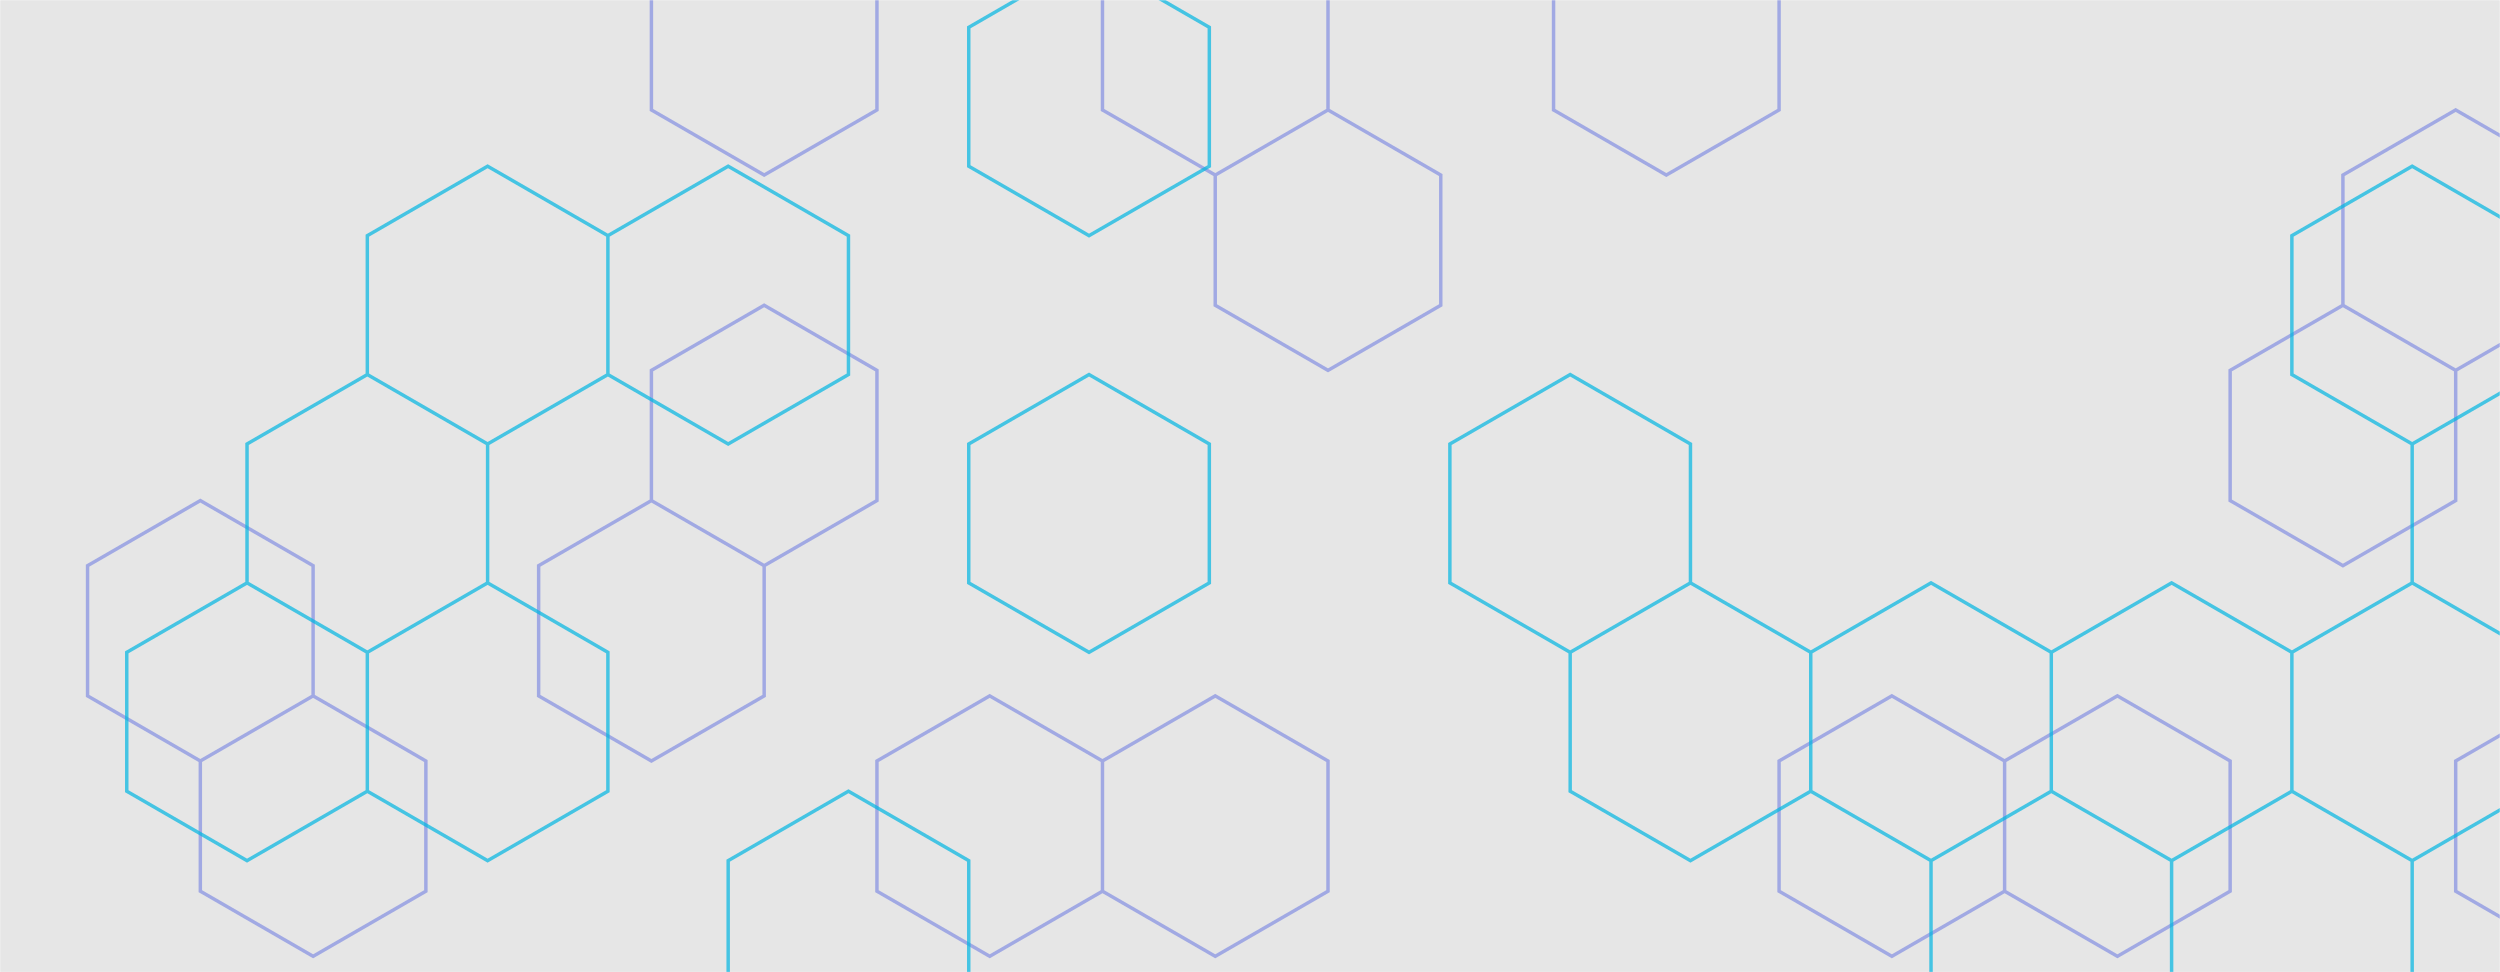 <svg 
  xmlns="http://www.w3.org/2000/svg" 
  version="1.1" 
  xmlns:xlink="http://www.w3.org/1999/xlink" 
  xmlns:svgjs="http://svgjs.dev/svgjs" width="1440" height="560" 
  preserveAspectRatio="none" viewBox="0 0 1440 560"
  >
  <g mask="url(&quot;#SvgjsMask1011&quot;)" fill="none">
    <rect width="1440" height="560" x="0" y="0" fill="rgba(230, 230, 230, 1)"></rect>
    <path d="M115.39 288.33L180.35 325.83L180.35 400.83L115.39 438.33L50.44 400.83L50.44 325.83zM180.35 400.83L245.3 438.33L245.3 513.33L180.35 550.83L115.39 513.33L115.39 438.33zM375.21 288.33L440.16 325.83L440.16 400.83L375.21 438.33L310.25 400.83L310.25 325.83zM440.16 -49.17L505.12 -11.67L505.12 63.33L440.16 100.83L375.21 63.33L375.21 -11.67zM440.16 175.83L505.12 213.33L505.12 288.33L440.16 325.83L375.21 288.33L375.21 213.33zM570.07 400.83L635.02 438.33L635.02 513.33L570.07 550.83L505.12 513.33L505.12 438.33zM699.98 -49.17L764.93 -11.67L764.93 63.33L699.98 100.83L635.02 63.33L635.02 -11.67zM764.93 63.33L829.88 100.83L829.88 175.83L764.93 213.33L699.98 175.83L699.98 100.83zM699.98 400.83L764.93 438.33L764.93 513.33L699.98 550.83L635.02 513.33L635.02 438.33zM959.79 -49.17L1024.75 -11.67L1024.75 63.33L959.79 100.83L894.84 63.33L894.84 -11.67zM1089.7 400.83L1154.65 438.33L1154.65 513.33L1089.7 550.83L1024.75 513.33L1024.75 438.33zM1219.61 400.83L1284.56 438.33L1284.56 513.33L1219.61 550.83L1154.65 513.33L1154.65 438.33zM1414.47 63.33L1479.42 100.83L1479.42 175.83L1414.47 213.33L1349.52 175.83L1349.52 100.83zM1349.52 175.83L1414.47 213.33L1414.47 288.33L1349.52 325.83L1284.56 288.33L1284.56 213.33zM1479.42 400.83L1544.38 438.33L1544.38 513.33L1479.42 550.83L1414.47 513.33L1414.47 438.33z" stroke="rgba(116,128, 225, 0.6)" stroke-width="2"></path>
    <path d="M107.89 288.33 a7.5 7.5 0 1 0 15 0 a7.5 7.5 0 1 0 -15 0zM172.85 325.83 a7.5 7.5 0 1 0 15 0 a7.5 7.5 0 1 0 -15 0zM172.85 400.83 a7.5 7.5 0 1 0 15 0 a7.5 7.5 0 1 0 -15 0zM107.89 438.33 a7.5 7.5 0 1 0 15 0 a7.5 7.5 0 1 0 -15 0zM42.94 400.83 a7.5 7.5 0 1 0 15 0 a7.5 7.5 0 1 0 -15 0zM42.94 325.83 a7.5 7.5 0 1 0 15 0 a7.5 7.5 0 1 0 -15 0zM237.8 438.33 a7.5 7.5 0 1 0 15 0 a7.5 7.5 0 1 0 -15 0zM237.8 513.33 a7.5 7.5 0 1 0 15 0 a7.5 7.5 0 1 0 -15 0zM172.85 550.83 a7.5 7.5 0 1 0 15 0 a7.5 7.5 0 1 0 -15 0zM107.89 513.33 a7.5 7.5 0 1 0 15 0 a7.5 7.5 0 1 0 -15 0zM367.71 288.33 a7.5 7.5 0 1 0 15 0 a7.5 7.5 0 1 0 -15 0zM432.66 325.83 a7.5 7.5 0 1 0 15 0 a7.5 7.5 0 1 0 -15 0zM432.66 400.83 a7.5 7.5 0 1 0 15 0 a7.5 7.5 0 1 0 -15 0zM367.71 438.33 a7.5 7.5 0 1 0 15 0 a7.5 7.5 0 1 0 -15 0zM302.75 400.83 a7.5 7.5 0 1 0 15 0 a7.5 7.5 0 1 0 -15 0zM302.75 325.83 a7.5 7.5 0 1 0 15 0 a7.5 7.5 0 1 0 -15 0zM432.66 -49.17 a7.5 7.5 0 1 0 15 0 a7.5 7.5 0 1 0 -15 0zM497.62 -11.67 a7.5 7.5 0 1 0 15 0 a7.5 7.5 0 1 0 -15 0zM497.62 63.33 a7.5 7.5 0 1 0 15 0 a7.5 7.5 0 1 0 -15 0zM432.66 100.83 a7.5 7.5 0 1 0 15 0 a7.5 7.5 0 1 0 -15 0zM367.71 63.33 a7.5 7.5 0 1 0 15 0 a7.5 7.5 0 1 0 -15 0zM367.71 -11.67 a7.5 7.5 0 1 0 15 0 a7.5 7.5 0 1 0 -15 0zM432.66 175.83 a7.5 7.5 0 1 0 15 0 a7.5 7.5 0 1 0 -15 0zM497.62 213.33 a7.5 7.5 0 1 0 15 0 a7.5 7.5 0 1 0 -15 0zM497.62 288.33 a7.5 7.5 0 1 0 15 0 a7.5 7.5 0 1 0 -15 0zM367.71 213.33 a7.5 7.5 0 1 0 15 0 a7.5 7.5 0 1 0 -15 0zM562.57 400.83 a7.5 7.5 0 1 0 15 0 a7.5 7.5 0 1 0 -15 0zM627.52 438.33 a7.5 7.5 0 1 0 15 0 a7.5 7.5 0 1 0 -15 0zM627.52 513.33 a7.5 7.5 0 1 0 15 0 a7.5 7.5 0 1 0 -15 0zM562.57 550.83 a7.5 7.5 0 1 0 15 0 a7.5 7.5 0 1 0 -15 0zM497.62 513.33 a7.5 7.5 0 1 0 15 0 a7.5 7.5 0 1 0 -15 0zM497.62 438.33 a7.5 7.5 0 1 0 15 0 a7.5 7.5 0 1 0 -15 0zM692.48 -49.17 a7.5 7.5 0 1 0 15 0 a7.5 7.5 0 1 0 -15 0zM757.43 -11.67 a7.5 7.5 0 1 0 15 0 a7.5 7.5 0 1 0 -15 0zM757.43 63.33 a7.5 7.5 0 1 0 15 0 a7.5 7.5 0 1 0 -15 0zM692.48 100.83 a7.5 7.5 0 1 0 15 0 a7.5 7.5 0 1 0 -15 0zM627.52 63.33 a7.5 7.5 0 1 0 15 0 a7.5 7.5 0 1 0 -15 0zM627.52 -11.67 a7.5 7.5 0 1 0 15 0 a7.5 7.5 0 1 0 -15 0zM822.38 100.83 a7.5 7.5 0 1 0 15 0 a7.5 7.5 0 1 0 -15 0zM822.38 175.83 a7.5 7.5 0 1 0 15 0 a7.5 7.5 0 1 0 -15 0zM757.43 213.33 a7.5 7.5 0 1 0 15 0 a7.5 7.5 0 1 0 -15 0zM692.48 175.83 a7.5 7.5 0 1 0 15 0 a7.5 7.5 0 1 0 -15 0zM692.48 400.83 a7.5 7.5 0 1 0 15 0 a7.5 7.5 0 1 0 -15 0zM757.43 438.33 a7.5 7.5 0 1 0 15 0 a7.5 7.5 0 1 0 -15 0zM757.43 513.33 a7.5 7.5 0 1 0 15 0 a7.5 7.5 0 1 0 -15 0zM692.48 550.83 a7.5 7.5 0 1 0 15 0 a7.5 7.5 0 1 0 -15 0zM952.29 -49.17 a7.5 7.5 0 1 0 15 0 a7.5 7.5 0 1 0 -15 0zM1017.25 -11.67 a7.5 7.5 0 1 0 15 0 a7.5 7.5 0 1 0 -15 0zM1017.25 63.33 a7.5 7.5 0 1 0 15 0 a7.5 7.5 0 1 0 -15 0zM952.29 100.83 a7.5 7.5 0 1 0 15 0 a7.5 7.5 0 1 0 -15 0zM887.34 63.33 a7.5 7.5 0 1 0 15 0 a7.5 7.5 0 1 0 -15 0zM887.34 -11.67 a7.5 7.5 0 1 0 15 0 a7.5 7.5 0 1 0 -15 0zM1082.2 400.83 a7.5 7.5 0 1 0 15 0 a7.5 7.5 0 1 0 -15 0zM1147.15 438.33 a7.5 7.5 0 1 0 15 0 a7.5 7.5 0 1 0 -15 0zM1147.15 513.33 a7.5 7.5 0 1 0 15 0 a7.5 7.5 0 1 0 -15 0zM1082.2 550.83 a7.5 7.5 0 1 0 15 0 a7.5 7.5 0 1 0 -15 0zM1017.25 513.33 a7.5 7.5 0 1 0 15 0 a7.5 7.5 0 1 0 -15 0zM1017.25 438.33 a7.5 7.5 0 1 0 15 0 a7.5 7.5 0 1 0 -15 0zM1212.11 400.83 a7.5 7.5 0 1 0 15 0 a7.5 7.5 0 1 0 -15 0zM1277.06 438.33 a7.5 7.5 0 1 0 15 0 a7.5 7.5 0 1 0 -15 0zM1277.06 513.33 a7.5 7.5 0 1 0 15 0 a7.5 7.5 0 1 0 -15 0zM1212.11 550.83 a7.5 7.5 0 1 0 15 0 a7.5 7.5 0 1 0 -15 0zM1406.97 63.33 a7.5 7.5 0 1 0 15 0 a7.5 7.5 0 1 0 -15 0zM1471.92 100.83 a7.5 7.5 0 1 0 15 0 a7.5 7.5 0 1 0 -15 0zM1471.92 175.83 a7.5 7.5 0 1 0 15 0 a7.5 7.5 0 1 0 -15 0zM1406.97 213.33 a7.5 7.5 0 1 0 15 0 a7.5 7.5 0 1 0 -15 0zM1342.02 175.83 a7.5 7.5 0 1 0 15 0 a7.5 7.5 0 1 0 -15 0zM1342.02 100.83 a7.5 7.5 0 1 0 15 0 a7.5 7.5 0 1 0 -15 0zM1406.97 288.33 a7.5 7.5 0 1 0 15 0 a7.5 7.5 0 1 0 -15 0zM1342.02 325.83 a7.5 7.5 0 1 0 15 0 a7.5 7.5 0 1 0 -15 0zM1277.06 288.33 a7.5 7.5 0 1 0 15 0 a7.5 7.5 0 1 0 -15 0zM1277.06 213.33 a7.5 7.5 0 1 0 15 0 a7.5 7.5 0 1 0 -15 0zM1471.92 400.83 a7.5 7.5 0 1 0 15 0 a7.5 7.5 0 1 0 -15 0zM1536.88 438.33 a7.5 7.5 0 1 0 15 0 a7.5 7.5 0 1 0 -15 0zM1536.88 513.33 a7.5 7.5 0 1 0 15 0 a7.5 7.5 0 1 0 -15 0zM1471.92 550.83 a7.5 7.5 0 1 0 15 0 a7.5 7.5 0 1 0 -15 0zM1406.97 513.33 a7.5 7.5 0 1 0 15 0 a7.5 7.5 0 1 0 -15 0zM1406.97 438.33 a7.5 7.5 0 1 0 15 0 a7.5 7.5 0 1 0 -15 0z" fill="rgba(116, 128, 225, 0)"></path>
    <path d="M142.29 335.74L211.58 375.74L211.58 455.74L142.29 495.74L73.01 455.74L73.01 375.74zM280.86 95.74L350.15 135.74L350.15 215.74L280.86 255.74L211.58 215.74L211.58 135.74zM211.58 215.74L280.86 255.74L280.86 335.74L211.58 375.74L142.29 335.74L142.29 255.74zM280.86 335.74L350.15 375.74L350.15 455.74L280.86 495.74L211.58 455.74L211.58 375.74zM419.43 95.74L488.71 135.74L488.71 215.74L419.43 255.74L350.15 215.74L350.15 135.74zM488.71 455.74L558 495.74L558 575.74L488.71 615.74L419.43 575.74L419.43 495.74zM558 575.74L627.28 615.74L627.28 695.74L558 735.74L488.71 695.74L488.71 615.74zM627.28 -24.26L696.57 15.74L696.57 95.74L627.28 135.74L558 95.74L558 15.74zM627.28 215.74L696.57 255.74L696.57 335.74L627.28 375.74L558 335.74L558 255.74zM696.57 575.74L765.85 615.74L765.85 695.74L696.57 735.74L627.28 695.74L627.28 615.74zM904.42 215.74L973.7 255.74L973.7 335.74L904.42 375.74L835.13 335.74L835.13 255.74zM973.7 335.74L1042.99 375.74L1042.99 455.74L973.7 495.74L904.42 455.74L904.42 375.74zM1112.27 335.74L1181.55 375.74L1181.55 455.74L1112.27 495.74L1042.99 455.74L1042.99 375.74zM1250.84 335.74L1320.12 375.74L1320.12 455.74L1250.84 495.74L1181.55 455.74L1181.55 375.74zM1181.55 455.74L1250.84 495.74L1250.84 575.74L1181.55 615.74L1112.27 575.74L1112.27 495.74zM1389.41 95.74L1458.69 135.74L1458.69 215.74L1389.41 255.74L1320.12 215.74L1320.12 135.74zM1389.41 335.74L1458.69 375.74L1458.69 455.74L1389.41 495.74L1320.12 455.74L1320.12 375.74zM1320.12 455.74L1389.41 495.74L1389.41 575.74L1320.12 615.74L1250.84 575.74L1250.84 495.74zM1458.69 215.74L1527.97 255.74L1527.97 335.74L1458.69 375.74L1389.41 335.74L1389.41 255.74z" stroke="rgba(0, 182, 225, 0.7)" stroke-width="2"></path>
  </g>
  <defs>
    <mask id="SvgjsMask1011">
      <rect width="1440" height="560" fill="#ffffff"></rect>
      </mask>
    </defs>
  </svg>
